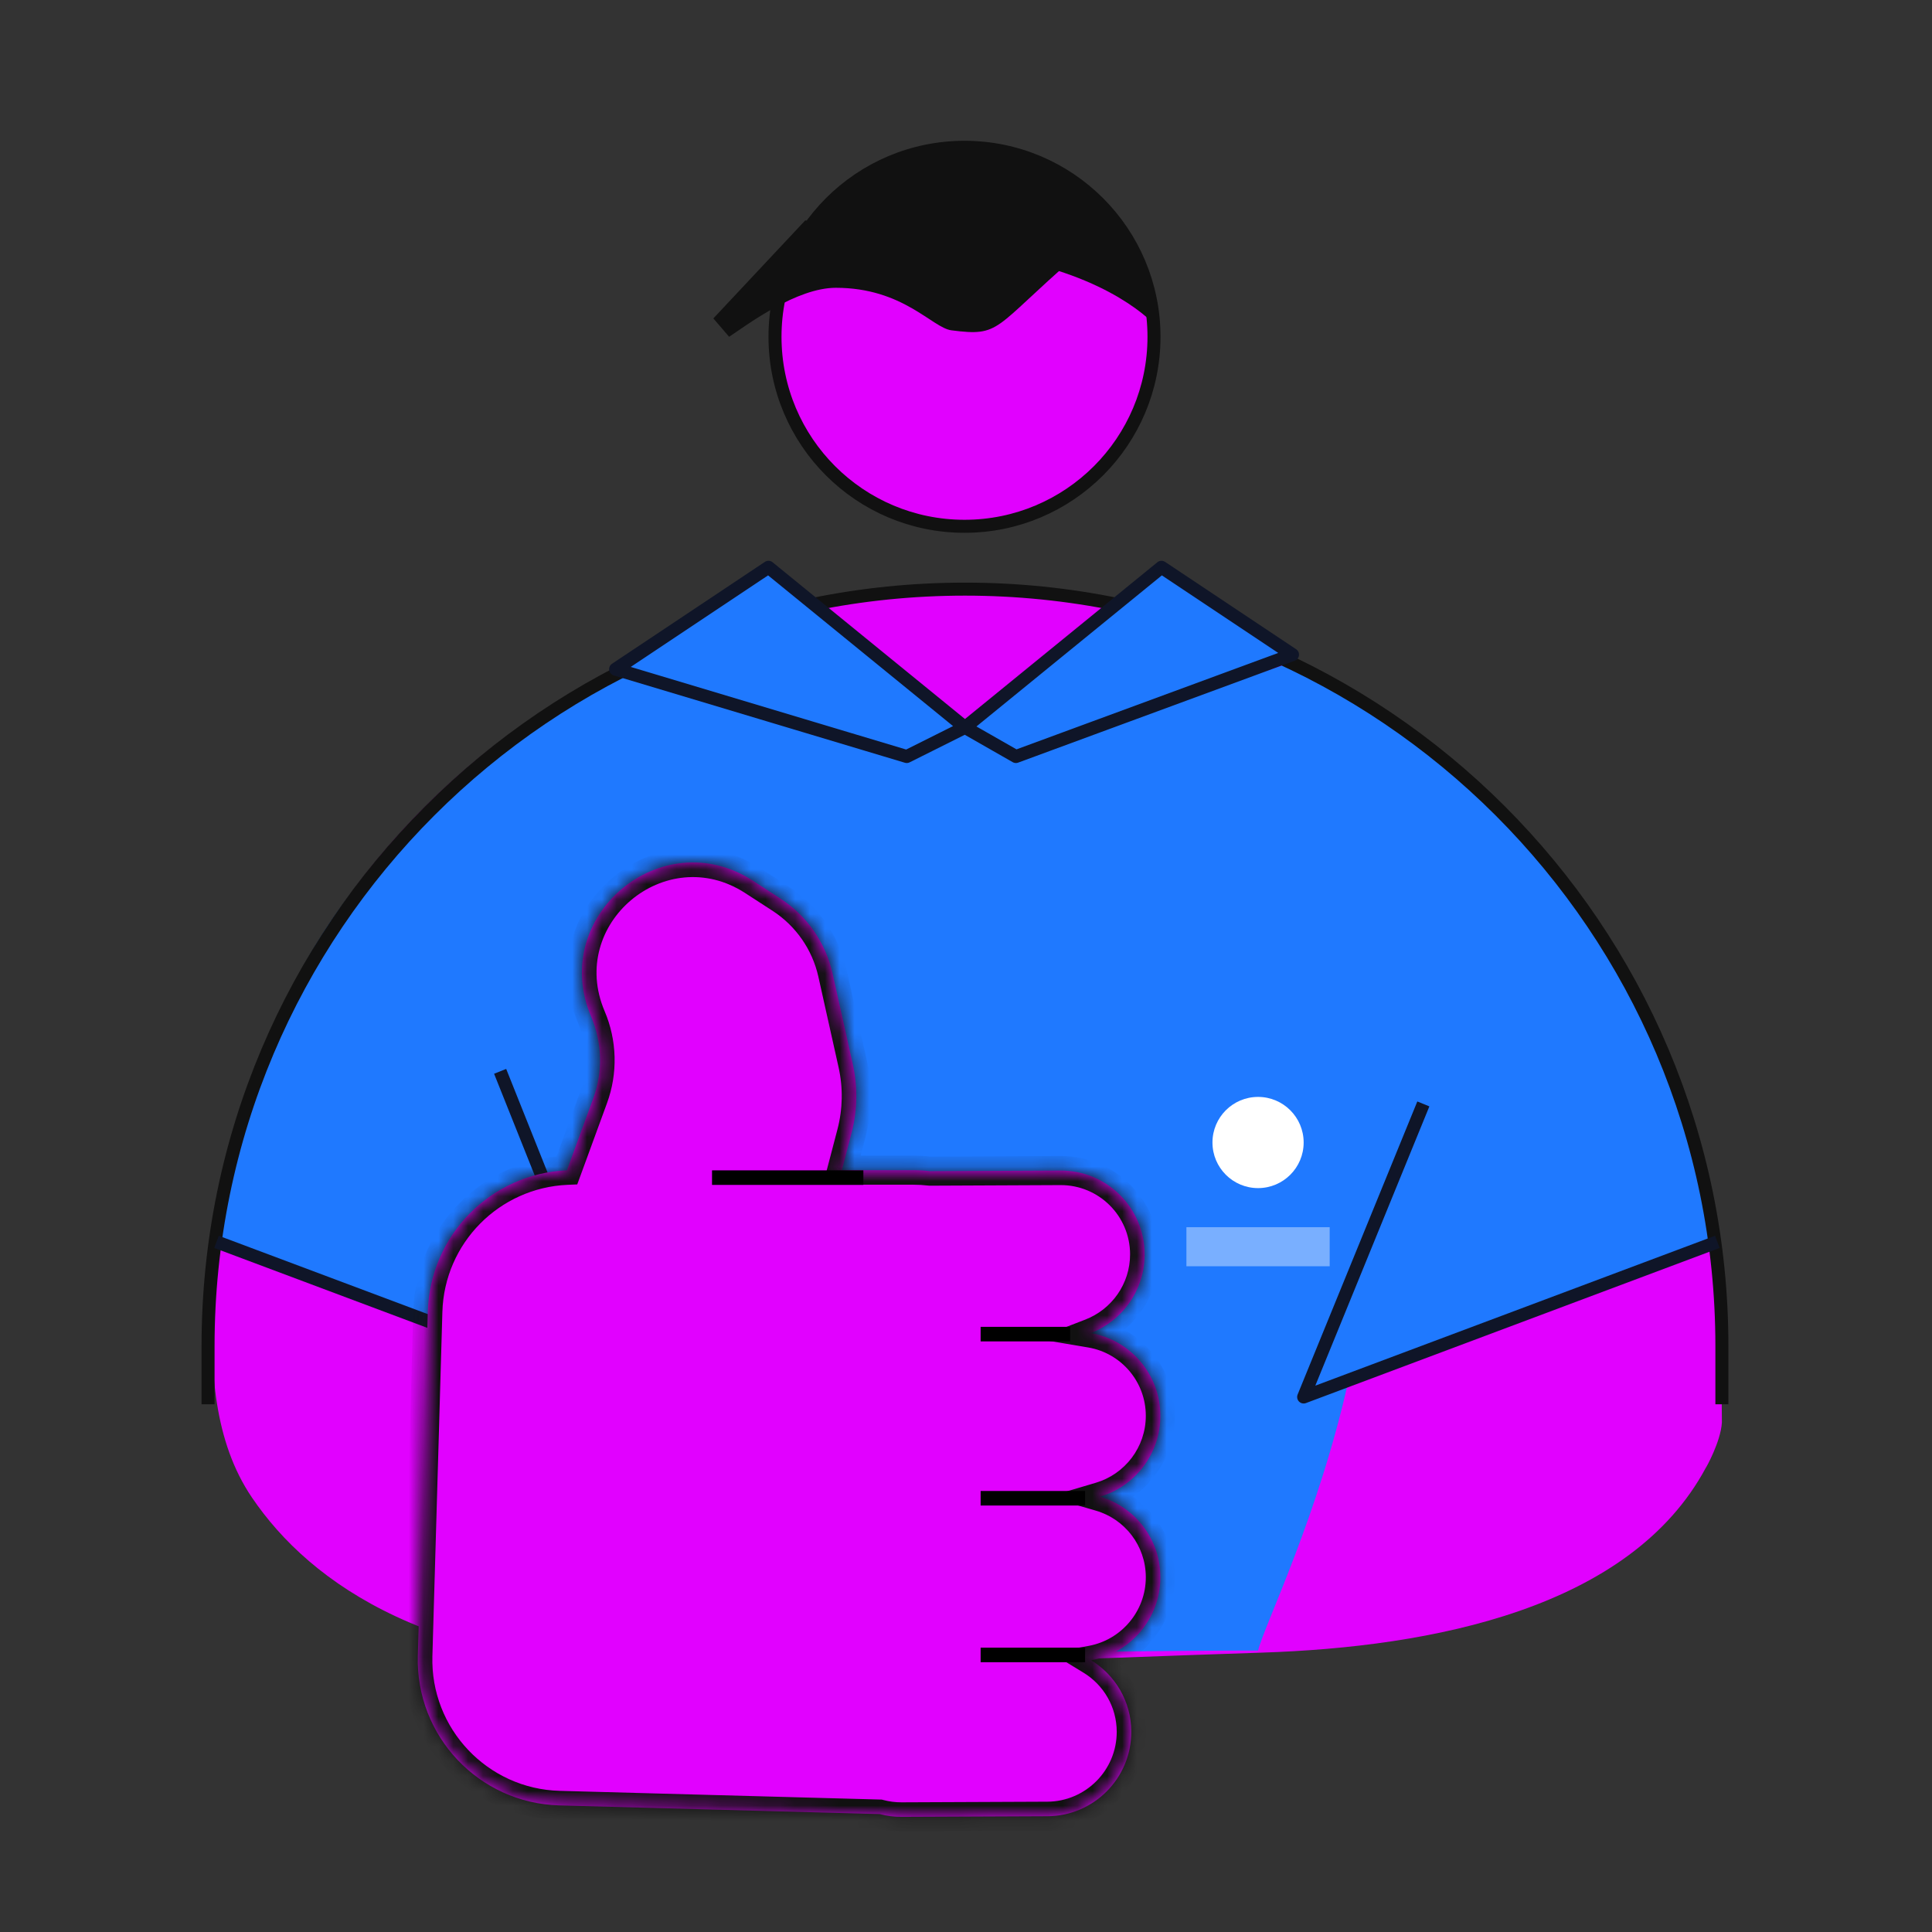 <svg width="130" height="130" viewBox="0 0 130 130" fill="none" xmlns="http://www.w3.org/2000/svg">
<rect x="0" y="0" width="130" height="130" fill="#333333" stroke="none"/>
<path d="M62.51 39.947L64.29 39.921C92.476 39.517 115.602 62.138 115.82 90.325L115.862 95.722C115.782 97.011 114.783 98.789 114.786 98.753C109.719 108.222 96.409 110.828 84.893 111.202C71.98 111.621 59.158 112.255 46.238 112.352C29.171 112.48 20.889 106.564 16.956 100.77C14.371 96.962 14.158 92.155 14.284 87.554C14.999 61.323 36.272 40.323 62.51 39.947Z" fill="#E101FF"/>
<path d="M22.815 61.189C30.161 50.904 40.935 45.517 41.424 45.028L61.013 50.904L64.931 48.946L68.359 50.904L86.969 44.538C90.07 46.334 98.238 50.904 105.088 59.23C112.14 66.674 114.883 78.655 115.372 83.716L90.788 92.654C88.755 101.929 85.09 109.308 84.652 111.06C81.224 111.06 63.462 111.14 63.462 111.63C56.018 112.805 44.036 111.793 38.976 111.14L35.548 91.062L14.49 83.716C14.816 79.635 16.938 69.416 22.815 61.189Z" fill="#1F79FF"/>
<path d="M14 94.49V90.572C14 62.444 36.803 39.641 64.931 39.641V39.641C93.059 39.641 115.862 62.444 115.862 90.572V94.49" stroke="#111111" stroke-width="0.876"/>
<path d="M51.709 38.172L64.931 48.946L78.153 38.172L86.969 44.048L68.359 50.904L64.931 48.946L61.013 50.904L41.424 45.028L51.709 38.172Z" fill="#1F79FF"/>
<path d="M64.931 48.946L51.709 38.172L41.424 45.028L61.013 50.904L64.931 48.946ZM64.931 48.946L78.153 38.172L86.969 44.048L68.359 50.904L64.931 48.946Z" stroke="#0F1528" stroke-width="0.876" stroke-linecap="square" stroke-linejoin="round"/>
<path d="M14.979 83.716L42.404 94L33.816 72.495" stroke="#0F1528" stroke-width="0.876" stroke-linecap="square" stroke-linejoin="round"/>
<path d="M115.144 83.716L87.72 94L95.608 74.686" stroke="#0F1528" stroke-width="0.876" stroke-linecap="square" stroke-linejoin="round"/>
<mask id="path-8-inside-1" fill="white">
<path fill-rule="evenodd" clip-rule="evenodd" d="M50.668 59.266C44.51 55.275 36.906 61.67 39.782 68.421C40.523 70.16 40.574 72.116 39.924 73.891L38.147 78.747C33.046 78.968 28.938 83.096 28.788 88.248L28.115 111.407C27.958 116.821 32.226 121.335 37.64 121.482L59.195 122.066C59.665 122.19 60.158 122.256 60.668 122.253L70.47 122.211C73.596 122.198 76.126 119.653 76.122 116.527C76.119 114.486 75.036 112.703 73.416 111.714C76.069 111.235 78.083 108.909 78.078 106.12C78.075 103.553 76.362 101.392 74.018 100.709C76.368 100.012 78.082 97.832 78.078 95.259C78.074 92.466 76.048 90.154 73.387 89.703C75.514 88.88 77.023 86.812 77.02 84.397C77.015 81.272 74.478 78.749 71.352 78.763L62.576 78.804C62.201 78.76 61.819 78.738 61.433 78.738H56.644L57.301 76.224C57.696 74.715 57.724 73.134 57.384 71.612L56.02 65.503C55.557 63.429 54.299 61.62 52.516 60.465L50.668 59.266Z"/>
</mask>
<path fill-rule="evenodd" clip-rule="evenodd" d="M50.668 59.266C44.51 55.275 36.906 61.67 39.782 68.421C40.523 70.16 40.574 72.116 39.924 73.891L38.147 78.747C33.046 78.968 28.938 83.096 28.788 88.248L28.115 111.407C27.958 116.821 32.226 121.335 37.64 121.482L59.195 122.066C59.665 122.19 60.158 122.256 60.668 122.253L70.47 122.211C73.596 122.198 76.126 119.653 76.122 116.527C76.119 114.486 75.036 112.703 73.416 111.714C76.069 111.235 78.083 108.909 78.078 106.12C78.075 103.553 76.362 101.392 74.018 100.709C76.368 100.012 78.082 97.832 78.078 95.259C78.074 92.466 76.048 90.154 73.387 89.703C75.514 88.88 77.023 86.812 77.02 84.397C77.015 81.272 74.478 78.749 71.352 78.763L62.576 78.804C62.201 78.76 61.819 78.738 61.433 78.738H56.644L57.301 76.224C57.696 74.715 57.724 73.134 57.384 71.612L56.02 65.503C55.557 63.429 54.299 61.62 52.516 60.465L50.668 59.266Z" fill="#E101FF"/>
<path d="M39.782 68.421L38.881 68.805L39.782 68.421ZM50.668 59.266L51.2 58.444V58.444L50.668 59.266ZM39.924 73.891L40.844 74.228L39.924 73.891ZM38.147 78.747L38.19 79.725L38.842 79.697L39.067 79.084L38.147 78.747ZM28.788 88.248L29.767 88.276L28.788 88.248ZM28.115 111.407L27.136 111.379L28.115 111.407ZM37.64 121.482L37.614 122.461L37.64 121.482ZM59.195 122.066L59.445 121.119L59.335 121.09L59.221 121.087L59.195 122.066ZM60.668 122.253L60.672 123.233H60.672L60.668 122.253ZM70.47 122.211L70.466 121.232L70.47 122.211ZM76.122 116.527L75.142 116.528V116.528L76.122 116.527ZM73.416 111.714L73.242 110.75L70.706 111.208L72.905 112.55L73.416 111.714ZM78.078 106.12L77.099 106.122L78.078 106.12ZM74.018 100.709L73.74 99.77L70.547 100.718L73.744 101.65L74.018 100.709ZM78.078 95.259L77.099 95.26V95.26L78.078 95.259ZM73.387 89.703L73.033 88.79L69.714 90.074L73.223 90.669L73.387 89.703ZM77.02 84.397L76.04 84.399L77.02 84.397ZM71.352 78.763L71.356 79.743L71.352 78.763ZM62.576 78.804L62.462 79.776L62.521 79.783L62.58 79.783L62.576 78.804ZM56.644 78.738L55.696 78.49L55.376 79.717H56.644V78.738ZM57.301 76.224L56.354 75.976L57.301 76.224ZM57.384 71.612L56.428 71.826L57.384 71.612ZM56.02 65.503L56.976 65.289L56.02 65.503ZM52.516 60.465L51.984 61.286L52.516 60.465ZM40.683 68.037C38.186 62.175 44.788 56.623 50.135 60.088L51.2 58.444C44.231 53.928 35.626 61.165 38.881 68.805L40.683 68.037ZM40.844 74.228C41.579 72.219 41.522 70.005 40.683 68.037L38.881 68.805C39.524 70.315 39.568 72.013 39.004 73.555L40.844 74.228ZM39.067 79.084L40.844 74.228L39.004 73.555L37.227 78.41L39.067 79.084ZM29.767 88.276C29.901 83.639 33.599 79.924 38.19 79.725L38.105 77.768C32.493 78.012 27.973 82.552 27.809 88.219L29.767 88.276ZM29.095 111.435L29.767 88.276L27.809 88.219L27.136 111.379L29.095 111.435ZM37.667 120.503C32.794 120.371 28.953 116.308 29.095 111.435L27.136 111.379C26.963 117.334 31.658 122.3 37.614 122.461L37.667 120.503ZM59.221 121.087L37.667 120.503L37.614 122.461L59.168 123.045L59.221 121.087ZM60.664 121.274C60.241 121.276 59.833 121.222 59.445 121.119L58.944 123.013C59.497 123.159 60.076 123.235 60.672 123.233L60.664 121.274ZM70.466 121.232L60.664 121.274L60.672 123.233L70.475 123.191L70.466 121.232ZM75.142 116.528C75.146 119.114 73.052 121.221 70.466 121.232L70.475 123.191C74.14 123.175 77.107 120.191 77.101 116.525L75.142 116.528ZM72.905 112.55C74.247 113.369 75.14 114.842 75.142 116.528L77.101 116.525C77.097 114.131 75.826 112.037 73.926 110.878L72.905 112.55ZM77.099 106.122C77.103 108.427 75.437 110.354 73.242 110.75L73.59 112.678C76.702 112.116 79.063 109.39 79.058 106.119L77.099 106.122ZM73.744 101.65C75.681 102.214 77.096 104 77.099 106.122L79.058 106.119C79.053 103.105 77.042 100.57 74.292 99.769L73.744 101.65ZM77.099 95.26C77.102 97.387 75.685 99.193 73.74 99.77L74.297 101.648C77.052 100.83 79.062 98.277 79.058 95.257L77.099 95.26ZM73.223 90.669C75.421 91.041 77.096 92.952 77.099 95.26L79.058 95.257C79.053 91.98 76.674 89.267 73.551 88.737L73.223 90.669ZM76.04 84.399C76.043 86.394 74.796 88.108 73.033 88.79L73.74 90.617C76.232 89.653 78.003 87.229 77.999 84.396L76.04 84.399ZM71.356 79.743C73.94 79.731 76.037 81.815 76.04 84.399L77.999 84.396C77.994 80.728 75.015 77.767 71.347 77.784L71.356 79.743ZM62.58 79.783L71.356 79.743L71.347 77.784L62.571 77.824L62.58 79.783ZM61.433 79.717C61.781 79.717 62.125 79.737 62.462 79.776L62.689 77.831C62.276 77.783 61.857 77.758 61.433 77.758V79.717ZM56.644 79.717H61.433V77.758H56.644V79.717ZM56.354 75.976L55.696 78.49L57.592 78.985L58.249 76.472L56.354 75.976ZM56.428 71.826C56.734 73.195 56.709 74.618 56.354 75.976L58.249 76.472C58.683 74.812 58.714 73.073 58.34 71.399L56.428 71.826ZM55.065 65.716L56.428 71.826L58.34 71.399L56.976 65.289L55.065 65.716ZM51.984 61.286C53.551 62.302 54.657 63.893 55.065 65.716L56.976 65.289C56.457 62.965 55.047 60.938 53.049 59.643L51.984 61.286ZM50.135 60.088L51.984 61.286L53.049 59.643L51.2 58.444L50.135 60.088Z" fill="#111111" mask="url(#path-8-inside-1)"/>
<path d="M58.094 79.24H47.911" stroke="black" stroke-width="0.979"/>
<line x1="72.008" y1="89.77" x2="65.984" y2="89.77" stroke="black" stroke-width="0.979"/>
<line x1="73.013" y1="100.814" x2="65.984" y2="100.814" stroke="black" stroke-width="0.979"/>
<line x1="73.013" y1="111.357" x2="65.984" y2="111.357" stroke="black" stroke-width="0.979"/>
<circle cx="84.652" cy="76.877" r="3.068" fill="white"/>
<rect opacity="0.4" x="79.831" y="82.575" width="9.641" height="2.629" fill="white"/>
<circle cx="64.899" cy="22.662" r="12.751" fill="#E101FF" stroke="#111111" stroke-width="0.876"/>
<path d="M68.012 10.117C63.299 8.844 57.553 11.747 54.324 14.958C54.324 14.958 59.953 16.068 67.372 17.304C74.791 18.541 77.676 21.838 77.676 21.838C78.362 17.538 72.725 11.389 68.012 10.117Z" fill="#111111"/>
<path d="M49.062 22.662L48 21.426L54.182 14.831L57.19 15.243C61.921 16.148 72.231 17.38 72.318 17.304C66.791 22.105 67.372 22.662 64.016 22.226C62.727 22.058 60.777 19.365 56.243 19.365C53.619 19.365 50.363 21.789 49.062 22.662Z" fill="#111111"/>
</svg>

